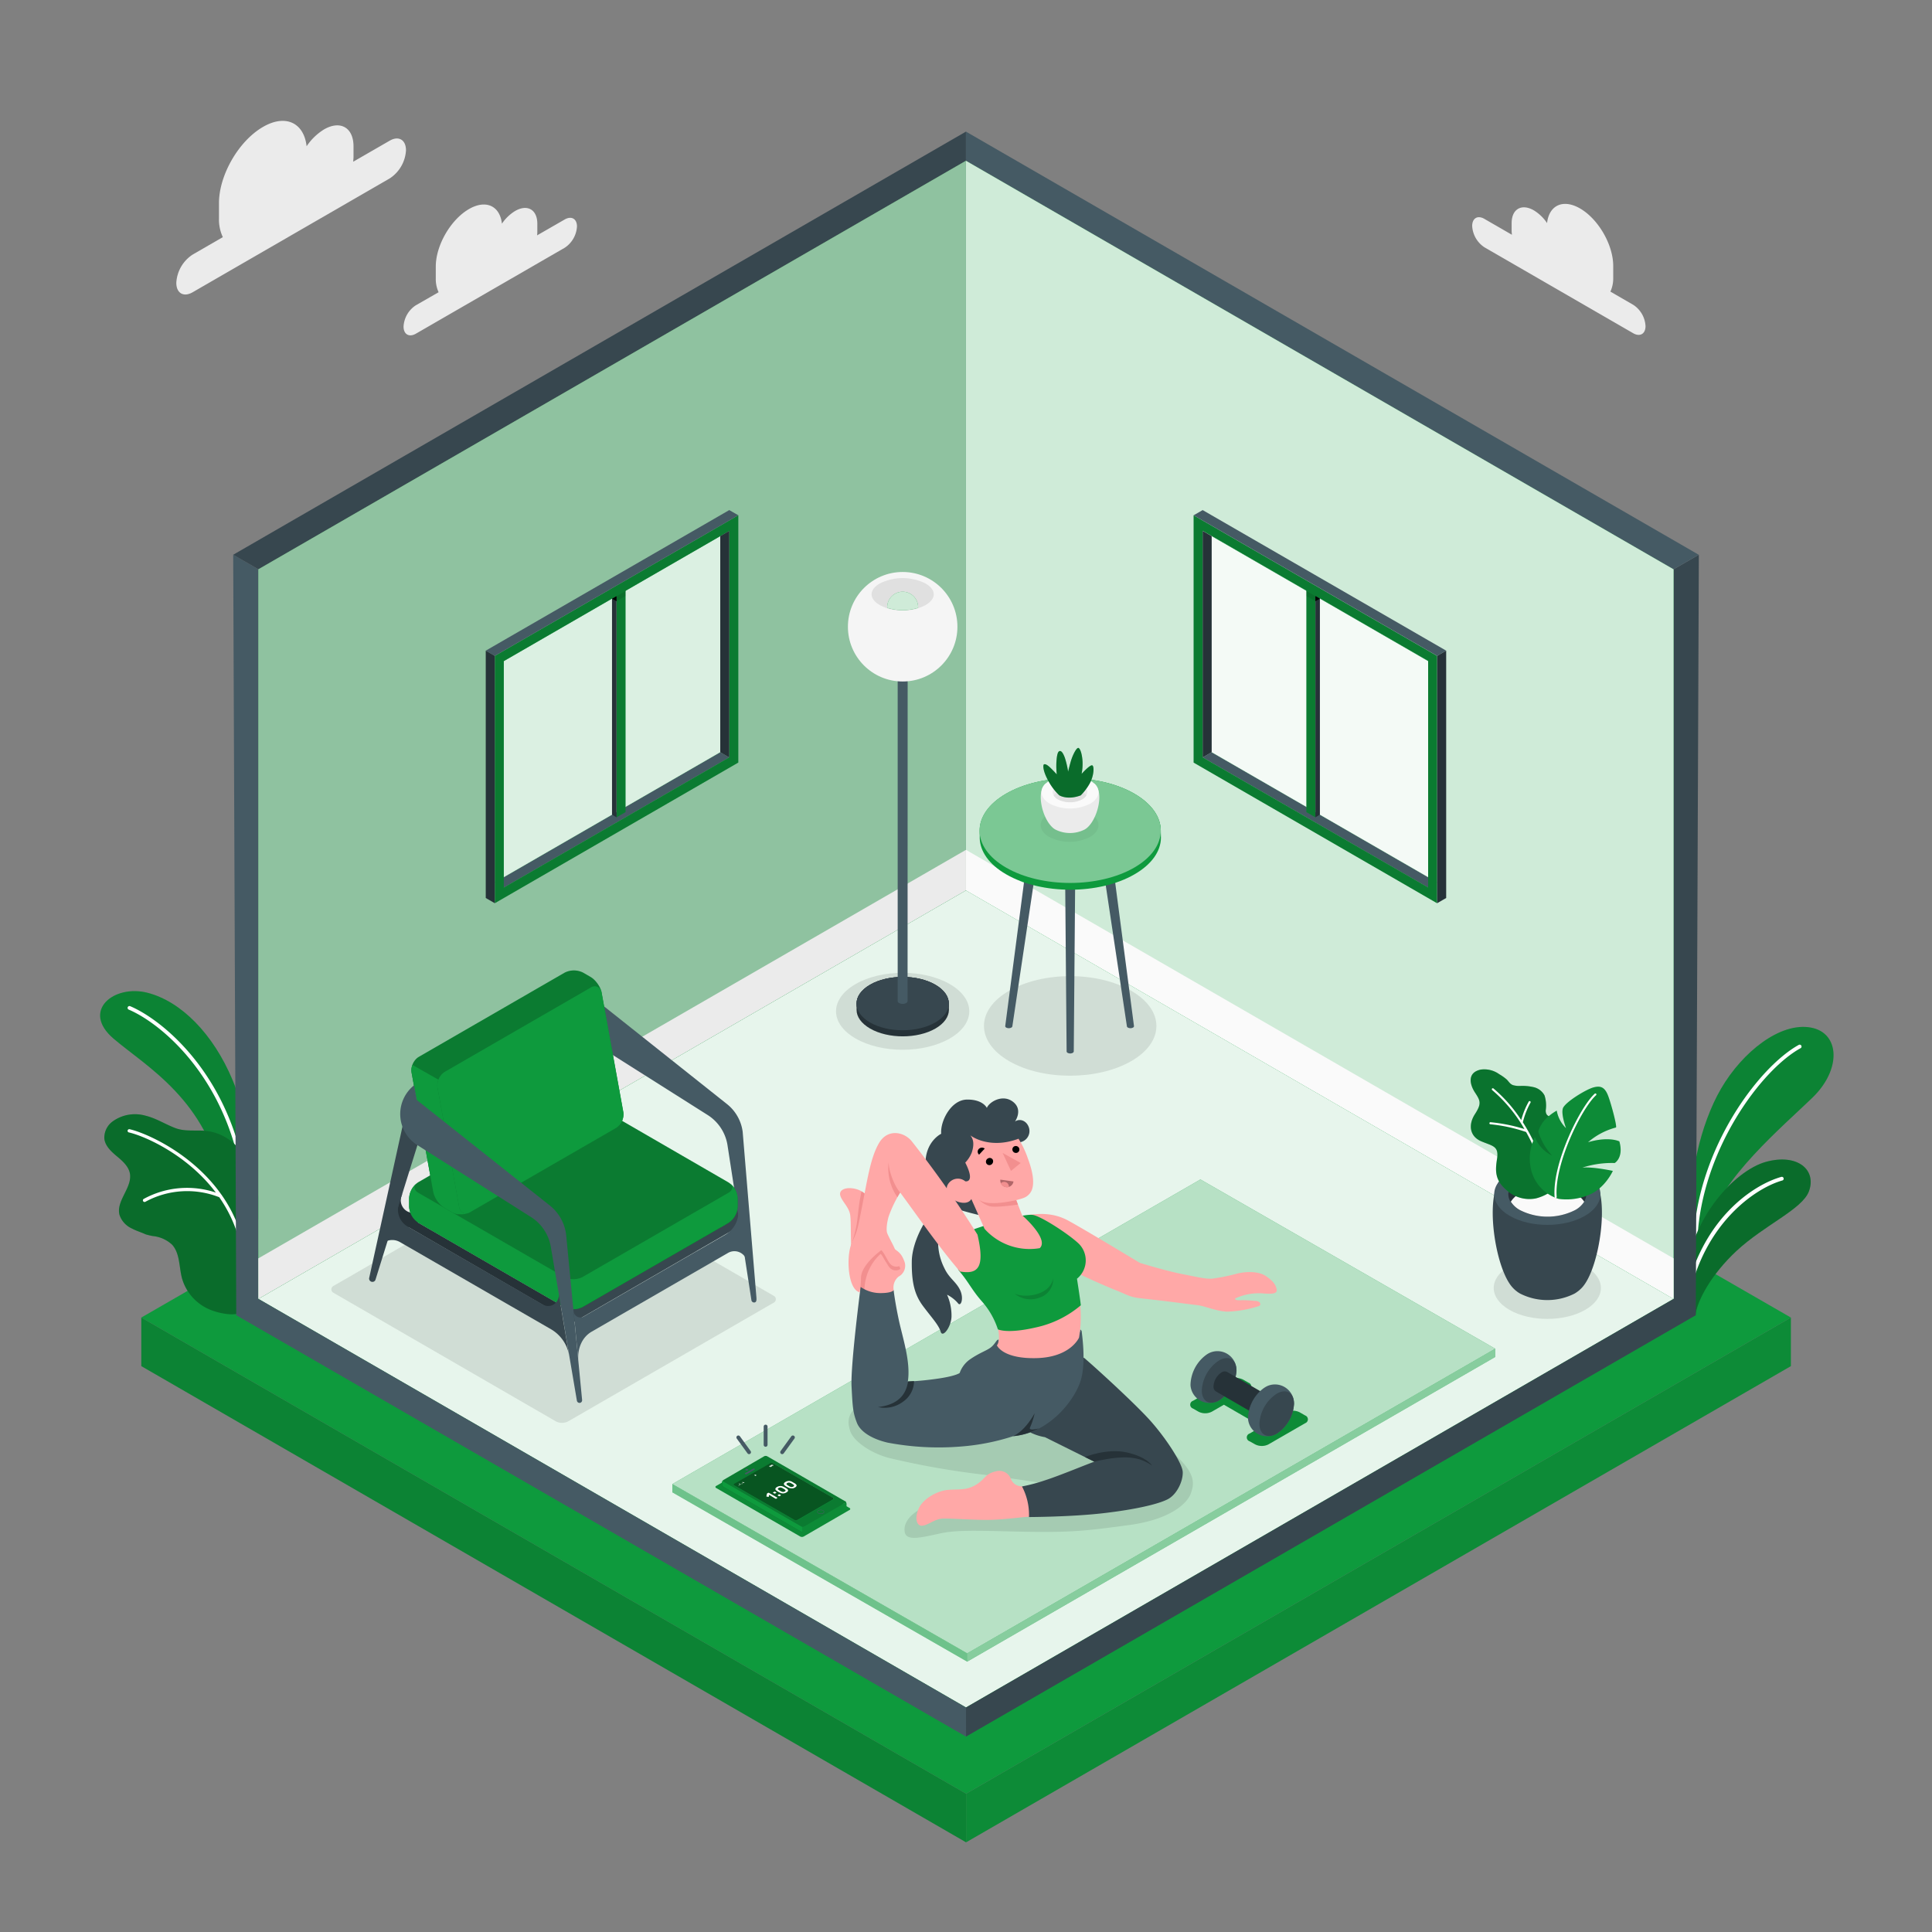 <svg xmlns="http://www.w3.org/2000/svg" viewBox="0 0 500 500"><rect x="0" y="0" width="500" height="500" fill="#808080" stroke="none"/><g id="freepik--Floor--inject-72"><g id="freepik--floor--inject-72"><polygon points="250.02 464.21 36.57 340.98 249.99 217.99 463.48 340.98 250.02 464.21" style="fill:#0E9A3D"></polygon><polygon points="36.57 340.98 36.57 353.55 250.02 476.79 250.02 464.21 36.57 340.98" style="fill:#0E9A3D"></polygon><polygon points="36.57 340.98 36.57 353.55 250.02 476.79 250.02 464.21 36.57 340.98" style="opacity:0.15"></polygon><polygon points="250.02 476.79 463.48 353.55 463.48 340.98 250.02 464.21 250.02 476.79" style="fill:#0E9A3D"></polygon><polygon points="250.02 476.79 463.48 353.55 463.48 340.98 250.02 464.21 250.02 476.79" style="opacity:0.1"></polygon></g></g><g id="freepik--Clouds--inject-72"><g id="freepik--clouds--inject-72"><path d="M100.83,36.42l-9.41,5.43c0-.42.07-.84.07-1.25V37.88c0-4.86-3.4-6.82-7.61-4.4a14.78,14.78,0,0,0-4.53,4.37c-.69-6.11-5.48-8.38-11.29-5-6.29,3.63-11.39,12.46-11.39,19.72v4.08a10.65,10.65,0,0,0,1,4.72l-7.82,4.52a9.32,9.32,0,0,0-4.22,7.31c0,2.69,1.89,3.78,4.22,2.44l51-29.46a9.32,9.32,0,0,0,4.22-7.31C105.05,36.16,103.16,35.07,100.83,36.42Z" style="fill:#ebebeb"></path><path d="M146.13,56.81,139,60.91a7.54,7.54,0,0,0,.06-.94V57.91c0-3.66-2.57-5.14-5.74-3.31a11,11,0,0,0-3.42,3.29c-.52-4.61-4.14-6.32-8.52-3.79-4.75,2.74-8.6,9.4-8.6,14.88v3.08a8.18,8.18,0,0,0,.73,3.57L107.63,79a7,7,0,0,0-3.19,5.52c0,2,1.43,2.85,3.19,1.84l38.5-22.23a7.06,7.06,0,0,0,3.19-5.52C149.32,56.62,147.89,55.79,146.13,56.81Z" style="fill:#ebebeb"></path></g><path id="freepik--Cloud--inject-72" d="M384.17,56.65l7.1,4.1c0-.31-.06-.63-.06-.94V57.75c0-3.66,2.58-5.14,5.75-3.31a11.11,11.11,0,0,1,3.42,3.29c.52-4.61,4.13-6.32,8.52-3.79,4.75,2.74,8.6,9.41,8.6,14.88V71.9a8.18,8.18,0,0,1-.73,3.57l5.9,3.41a7,7,0,0,1,3.19,5.52c0,2-1.43,2.85-3.19,1.84L384.17,64A7.06,7.06,0,0,1,381,58.49C381,56.46,382.41,55.63,384.17,56.65Z" style="fill:#ebebeb"></path></g><g id="freepik--Plants--inject-72"><g id="freepik--plants--inject-72"><path d="M438.09,312c-1-6.55,1.79-20.79,7.33-30.28s15.31-17.26,23.27-15.78c7.42,1.39,8,10.76.34,18.16s-24.13,21.33-26.35,32.5l-1.28,9.83Z" style="fill:#0E9A3D"></path><path d="M438.09,312c-1-6.55,1.79-20.79,7.33-30.28s15.31-17.26,23.27-15.78c7.42,1.39,8,10.76.34,18.16s-24.13,21.33-26.35,32.5l-1.28,9.83Z" style="opacity:0.15"></path><path d="M438.92,321.05a.49.49,0,0,0,.37-.45c1.11-23,16.52-43.77,26.75-49.36a.49.49,0,0,0-.47-.85c-10.42,5.7-26.12,26.84-27.24,50.17a.47.47,0,0,0,.45.5Z" style="fill:#fff"></path><path d="M438.76,340.36c.52-3.83,4.12-10.55,10.65-16.63,7.23-6.72,17-10.76,18.74-15.42,2.05-5.6-3-9.86-11.14-7.62s-21,15.62-20.81,32.92Z" style="fill:#0E9A3D"></path><path d="M438.76,340.36c.52-3.83,4.12-10.55,10.65-16.63,7.23-6.72,17-10.76,18.74-15.42,2.05-5.6-3-9.86-11.14-7.62s-21,15.62-20.81,32.92Z" style="opacity:0.3"></path><path d="M436.6,336.74a.48.48,0,0,0,.37-.38c4-20.13,17.66-29,24.29-30.85a.47.47,0,0,0,.33-.6.47.47,0,0,0-.59-.33c-7.34,2.06-20.85,11-25,31.59a.49.49,0,0,0,.38.57A.45.45,0,0,0,436.6,336.74Z" style="fill:#fff"></path></g><g id="freepik--plants--inject-72"><path d="M64.37,305.62s.84-14.15-4.18-26.11-13.32-20.34-22-22.58-17.28,4.64-8.79,11.88,24.3,15.88,28.39,38.12Z" style="fill:#0E9A3D"></path><path d="M64.37,305.62s.84-14.15-4.18-26.11-13.32-20.34-22-22.58-17.28,4.64-8.79,11.88,24.3,15.88,28.39,38.12Z" style="opacity:0.15"></path><path d="M62.4,301.56h.1a.49.49,0,0,0,.37-.57c-5.32-24.61-21.41-37.31-29.18-40.59a.49.49,0,0,0-.63.26.48.48,0,0,0,.26.63c7.6,3.21,23.37,15.68,28.61,39.9A.48.48,0,0,0,62.4,301.56Z" style="fill:#fff"></path><path d="M27,294.64c.19,1.88,1.71,3.32,3.16,4.53s3,2.53,3.43,4.37c.8,3.74-3.62,7.18-2.66,10.87a5.91,5.91,0,0,0,3.11,3.48c1.17.63,2.44,1,3.67,1.56a17,17,0,0,0,1.84.44,8.57,8.57,0,0,1,5,2.24c2,2.22,1.78,5.62,2.51,8.54a12.44,12.44,0,0,0,6.69,8c2.71,1.3,7.16,2,8.3,1,.86-.77.14-4.17.46-5.29a47.25,47.25,0,0,0,1.66-8.75,16.86,16.86,0,0,1,.7-4c.48-1.44,1-2.89,1.41-4.34s1.27-2.67,1.22-4.43A16.86,16.86,0,0,0,66.4,308q-.8-2.36-1.65-4.68A23.56,23.56,0,0,0,62.3,298a12.46,12.46,0,0,0-8.36-5.25c-2.77-.42-5.83.22-8.5-.78s-4.95-2.53-7.71-3.21a9.89,9.89,0,0,0-8.53,1.43A5.23,5.23,0,0,0,27,294.64Z" style="fill:#0E9A3D"></path><path d="M27,294.64c.19,1.88,1.71,3.32,3.16,4.53s3,2.53,3.43,4.37c.8,3.74-3.62,7.18-2.66,10.87a5.91,5.91,0,0,0,3.11,3.48c1.17.63,2.44,1,3.67,1.56a17,17,0,0,0,1.84.44,8.57,8.57,0,0,1,5,2.24c2,2.22,1.78,5.62,2.51,8.54a12.44,12.44,0,0,0,6.69,8c2.71,1.3,7.16,2,8.3,1,.86-.77.14-4.17.46-5.29a47.25,47.25,0,0,0,1.66-8.75,16.86,16.86,0,0,1,.7-4c.48-1.44,1-2.89,1.41-4.34s1.27-2.67,1.22-4.43A16.86,16.86,0,0,0,66.4,308q-.8-2.36-1.65-4.68A23.56,23.56,0,0,0,62.3,298a12.46,12.46,0,0,0-8.36-5.25c-2.77-.42-5.83.22-8.5-.78s-4.95-2.53-7.71-3.21a9.89,9.89,0,0,0-8.53,1.43A5.23,5.23,0,0,0,27,294.64Z" style="opacity:0.3"></path><path d="M57.42,309.34a.46.46,0,0,0-.13-.18c-7.67-10.86-19.69-16-23.75-16.92a.44.44,0,0,0-.51.33.42.42,0,0,0,.33.5c3.84.86,15,5.62,22.5,15.57a23.38,23.38,0,0,0-18.68,1.65.42.42,0,0,0-.13.59.42.42,0,0,0,.34.19.44.44,0,0,0,.25-.06,22.61,22.61,0,0,1,19.1-1.17,35.64,35.64,0,0,1,6.39,21.92.42.42,0,0,0,.38.44h0a.43.43,0,0,0,.44-.41A36.42,36.42,0,0,0,57.42,309.34Z" style="fill:#fff"></path></g></g><g id="freepik--Walls--inject-72"><g id="freepik--walls--inject-72"><polygon points="250 441.89 433.12 336.15 249.99 230.42 66.86 336.15 250 441.89" style="fill:#0E9A3D"></polygon><g style="opacity:0.9"><polygon points="250 441.89 433.12 336.15 249.99 230.42 66.86 336.15 250 441.89" style="fill:#fff"></polygon></g><polygon points="249.99 449.44 250 441.89 433.12 336.15 433.12 147.34 439.66 143.57 438.87 340.38 249.99 449.44" style="fill:#37474f"></polygon><polygon points="250.02 449.44 250 441.89 66.89 336.15 66.89 147.34 60.35 143.57 61.14 340.38 250.02 449.44" style="fill:#455a64"></polygon><polygon points="60.35 143.57 249.99 34.06 249.99 41.61 66.89 147.34 60.35 143.57" style="fill:#37474f"></polygon><polygon points="439.63 143.57 249.99 34.06 249.99 41.61 433.09 147.34 439.63 143.57" style="fill:#455a64"></polygon><polygon points="249.99 230.42 249.99 41.61 433.12 147.34 433.12 336.15 249.99 230.42" style="fill:#0E9A3D"></polygon><g style="opacity:0.8"><polygon points="249.99 230.42 249.99 41.61 433.12 147.34 433.12 336.15 249.99 230.42" style="fill:#fff"></polygon></g><polygon points="433.12 336.15 433.12 325.67 249.99 219.94 249.99 230.42 433.12 336.15" style="fill:#fafafa"></polygon><polygon points="249.99 230.42 249.99 41.61 66.86 147.34 66.86 336.15 249.99 230.42" style="fill:#0E9A3D"></polygon><g style="opacity:0.6"><polygon points="249.99 230.42 249.99 41.61 66.86 147.34 66.86 336.15 249.99 230.42" style="fill:#fff"></polygon></g><g style="opacity:0.1"><polygon points="249.99 230.42 249.99 41.61 66.86 147.34 66.86 336.15 249.99 230.42"></polygon></g><polygon points="66.86 336.15 66.85 325.67 249.99 219.94 249.99 230.42 66.86 336.15" style="fill:#ebebeb"></polygon></g></g><g id="freepik--Windows--inject-72"><g id="freepik--Window--inject-72"><polygon points="128.05 228.36 130.38 229.71 188.73 196.02 186.4 194.67 128.05 228.36" style="fill:#455a64"></polygon><polygon points="186.4 194.67 130.38 227.01 130.38 171.09 186.4 138.75 186.4 194.67" style="fill:#0E9A3D"></polygon><polygon points="186.4 194.67 130.38 227.01 130.38 171.09 186.4 138.75 186.4 194.67" style="fill:#fff;opacity:0.85"></polygon><polygon points="159.56 152.9 159.56 211.52 161.89 210.17 161.89 151.55 159.56 152.9" style="fill:#0E9A3D"></polygon><polygon points="159.56 152.9 159.56 211.52 161.89 210.17 161.89 151.55 159.56 152.9" style="opacity:0.2"></polygon><polygon points="159.56 154.24 161.88 152.9 161.88 154.25 159.56 155.59 159.56 154.24" style="opacity:0.1"></polygon><polygon points="158.39 152.22 159.56 152.9 159.56 211.52 158.39 210.84 158.39 152.22" style="fill:#263238"></polygon><polygon points="159.56 155.59 158.39 154.92 159.56 154.24 159.56 155.59"></polygon><path d="M191.07,133.35l-63,36.39v64l63-36.39ZM188.73,196l-58.35,33.69V171.09l58.35-33.69Z" style="fill:#0E9A3D"></path><path d="M191.07,133.35l-63,36.39v64l63-36.39ZM188.73,196l-58.35,33.69V171.09l58.35-33.69Z" style="opacity:0.2"></path><polygon points="188.73 196.02 186.4 194.67 186.4 138.75 188.73 137.4 188.73 196.02" style="fill:#263238"></polygon><polygon points="191.07 133.35 188.73 132.01 125.71 168.39 128.05 169.74 191.07 133.35" style="fill:#455a64"></polygon><polygon points="125.71 168.39 128.05 169.74 128.05 233.75 125.71 232.4 125.71 168.39" style="fill:#263238"></polygon></g><g id="freepik--window--inject-72"><polygon points="371.93 228.36 369.6 229.71 311.25 196.02 313.58 194.67 371.93 228.36" style="fill:#455a64"></polygon><polygon points="313.58 194.67 369.6 227.01 369.6 171.09 313.58 138.75 313.58 194.67" style="fill:#0E9A3D"></polygon><polygon points="313.58 194.67 369.6 227.01 369.6 171.09 313.58 138.75 313.58 194.67" style="fill:#fff;opacity:0.95"></polygon><polygon points="340.42 152.9 340.42 211.52 338.09 210.17 338.09 151.55 340.42 152.9" style="fill:#0E9A3D"></polygon><polygon points="340.42 152.9 340.42 211.52 338.09 210.17 338.09 151.55 340.42 152.9" style="opacity:0.2"></polygon><polygon points="340.42 154.24 338.09 152.9 338.09 154.25 340.42 155.59 340.42 154.24" style="opacity:0.1"></polygon><polygon points="341.59 152.22 340.42 152.9 340.42 211.52 341.59 210.84 341.59 152.22" style="fill:#263238"></polygon><polygon points="340.42 155.59 341.59 154.92 340.42 154.24 340.42 155.59"></polygon><path d="M308.91,197.36l63,36.39v-64l-63-36.39Zm2.34-60,58.35,33.69v58.62L311.25,196Z" style="fill:#0E9A3D"></path><path d="M308.91,197.36l63,36.39v-64l-63-36.39Zm2.34-60,58.35,33.69v58.62L311.25,196Z" style="opacity:0.2"></path><polygon points="311.25 196.02 313.58 194.67 313.58 138.75 311.25 137.4 311.25 196.02" style="fill:#263238"></polygon><polygon points="308.91 133.35 311.25 132.01 374.27 168.39 371.93 169.74 308.91 133.35" style="fill:#455a64"></polygon><polygon points="374.27 168.39 371.93 169.74 371.93 233.75 374.27 232.4 374.27 168.39" style="fill:#263238"></polygon></g></g><g id="freepik--Lamp--inject-72"><path id="freepik--Shadow--inject-72" d="M221.42,254.68c-6.74,3.89-6.74,10.19,0,14.08s17.65,3.89,24.38,0,6.74-10.19,0-14.08S228.15,250.79,221.42,254.68Z" style="opacity:0.1"></path><g id="freepik--lamp--inject-72"><path d="M225.16,254.85c-4.66,2.7-4.66,7.06,0,9.76s12.23,2.69,16.9,0,4.66-7.06,0-9.76S229.83,252.16,225.16,254.85Z" style="fill:#37474f"></path><path d="M245.56,259.73h0c0-1.77-1.16-3.53-3.49-4.88-4.67-2.69-12.23-2.69-16.9,0-2.33,1.35-3.49,3.11-3.49,4.88h0v1.65h0c0,1.74,1.2,3.48,3.5,4.81,4.67,2.69,12.23,2.69,16.9,0,2.3-1.33,3.47-3.07,3.5-4.81h0Z" style="fill:#263238"></path><path d="M225.16,254.85c-4.66,2.7-4.66,7.06,0,9.76s12.23,2.69,16.9,0,4.66-7.06,0-9.76S229.83,252.16,225.16,254.85Z" style="fill:#37474f"></path><path d="M234.9,172.65h-2.58V259h0a.61.61,0,0,0,.37.59,2,2,0,0,0,1.82,0,.61.61,0,0,0,.37-.59h0Z" style="fill:#455a64"></path><circle cx="233.61" cy="162.2" r="14.17" style="fill:#f5f5f5"></circle><path d="M233.61,158a11.93,11.93,0,0,1-5.91-1.4c-1.38-.79-2.13-1.78-2.13-2.8s.75-2,2.13-2.8a13.26,13.26,0,0,1,11.82,0c1.38.8,2.13,1.79,2.13,2.8s-.75,2-2.13,2.8A11.93,11.93,0,0,1,233.61,158Z" style="fill:#e0e0e0"></path><path d="M233.61,153.14a4,4,0,0,0-4,4c0,.06,0,.11,0,.17a13.55,13.55,0,0,0,8,0c0-.06,0-.11,0-.17A4,4,0,0,0,233.61,153.14Z" style="fill:#0E9A3D"></path><g style="opacity:0.8"><path d="M233.61,153.14a4,4,0,0,0-4,4c0,.06,0,.11,0,.17a13.55,13.55,0,0,0,8,0c0-.06,0-.11,0-.17A4,4,0,0,0,233.61,153.14Z" style="fill:#fff"></path></g></g></g><g id="freepik--Table--inject-72"><path d="M261.18,256.4c-8.71,5-8.71,13.19,0,18.23s22.85,5,31.56,0,8.72-13.19,0-18.23S269.9,251.37,261.18,256.4Z" style="opacity:0.1"></path><g id="freepik--table--inject-72"><g id="freepik--table--inject-72"><path d="M265.48,224.76a.64.64,0,0,1,.38-.53,2,2,0,0,1,1.85,0,.64.64,0,0,1,.38.53L262,265.58h0a.46.46,0,0,1-.27.36,1.44,1.44,0,0,1-1.31,0,.44.44,0,0,1-.27-.36h0Z" style="fill:#455a64"></path><path d="M288.13,224.76a.66.66,0,0,0-.38-.53,2,2,0,0,0-1.86,0,.66.66,0,0,0-.38.53l6.13,40.82h0a.44.44,0,0,0,.27.36,1.42,1.42,0,0,0,1.3,0,.44.44,0,0,0,.27-.36h0Z" style="fill:#455a64"></path><path d="M278.27,226.11a.67.67,0,0,0-.38-.54,2.08,2.08,0,0,0-1.85,0,.67.67,0,0,0-.39.54l.39,46h0a.47.47,0,0,0,.27.37,1.44,1.44,0,0,0,1.31,0,.52.52,0,0,0,.27-.37h0Z" style="fill:#455a64"></path><path d="M300.41,215h0c0-3.47-2.27-6.93-6.85-9.58-9.15-5.29-24-5.29-33.16,0-4.58,2.65-6.85,6.11-6.85,9.58h0v1.86h0c.06,3.42,2.35,6.83,6.87,9.43,9.16,5.29,24,5.29,33.16,0,4.52-2.6,6.82-6,6.87-9.43h0Z" style="fill:#0E9A3D"></path><path d="M260.38,205.39c-9.16,5.29-9.16,13.86,0,19.15s24,5.29,33.16,0,9.16-13.86,0-19.15S269.54,200.1,260.38,205.39Z" style="fill:#0E9A3D"></path><path d="M260.38,205.39c-9.16,5.29-9.16,13.86,0,19.15s24,5.29,33.16,0,9.16-13.86,0-19.15S269.54,200.1,260.38,205.39Z" style="fill:#fff;opacity:0.45"></path></g><g id="freepik--Pot--inject-72"><g style="opacity:0.05"><path d="M282.1,210.49c2.92,1.69,2.92,4.42,0,6.11a11.67,11.67,0,0,1-10.58,0c-2.92-1.69-2.92-4.42,0-6.11A11.73,11.73,0,0,1,282.1,210.49Z"></path></g><path d="M272.16,213.92c-2.55-2.59-4-9.08-1.56-11.13h12.63c2.48,2.05,1,8.53-1.56,11.13l-.07.07-.09.09-.23.2-.06.05a1.33,1.33,0,0,1-.19.14,3,3,0,0,1-.33.21,8.37,8.37,0,0,1-7.58,0h0a3,3,0,0,1-.33-.21l-.18-.13-.07-.06-.22-.2a.47.47,0,0,1-.1-.1S272.17,213.94,272.16,213.92Z" style="fill:#ebebeb"></path><path d="M282.13,202c2.88,1.66,2.88,4.36,0,6a11.54,11.54,0,0,1-10.43,0c-2.88-1.66-2.88-4.36,0-6A11.48,11.48,0,0,1,282.13,202Z" style="fill:#fafafa"></path><path d="M280.09,203.14c1.75,1,1.75,2.65,0,3.66a7,7,0,0,1-6.35,0c-1.75-1-1.75-2.65,0-3.66A7,7,0,0,1,280.09,203.14Z" style="fill:#ebebeb"></path><path d="M273.74,204.87a7,7,0,0,1,6.35,0,3.11,3.11,0,0,1,1.05,1,3,3,0,0,1-1.05,1,7,7,0,0,1-6.35,0,2.91,2.91,0,0,1-1.05-1A3,3,0,0,1,273.74,204.87Z" style="fill:#e0e0e0"></path><path d="M279.7,205.84a14.43,14.43,0,0,0,2.3-3.05c1.06-1.88,1.25-4.39.7-4.7s-2.78,2.19-2.78,2.19a13.64,13.64,0,0,0,.24-3.2c-.09-1.67-.5-3.18-1-3.49s-1.55,1.8-2,3.33-.73,2.78-.73,2.78a23.38,23.38,0,0,0-.82-3.51c-.56-1.59-1.06-1.95-1.45-1.79s-.65.9-.77,3a20.47,20.47,0,0,0,.1,3s-.79-.87-1.66-1.71-1.37-1-1.65-.87-.35,1.61,1.14,4.3a15,15,0,0,0,2.8,3.69S276.19,207.16,279.7,205.84Z" style="fill:#0E9A3D"></path><path d="M279.7,205.84a14.43,14.43,0,0,0,2.3-3.05c1.06-1.88,1.25-4.39.7-4.7s-2.78,2.19-2.78,2.19a13.64,13.64,0,0,0,.24-3.2c-.09-1.67-.5-3.18-1-3.49s-1.55,1.8-2,3.33-.73,2.78-.73,2.78a23.38,23.38,0,0,0-.82-3.51c-.56-1.59-1.06-1.95-1.45-1.79s-.65.9-.77,3a20.47,20.47,0,0,0,.1,3s-.79-.87-1.66-1.71-1.37-1-1.65-.87-.35,1.61,1.14,4.3a15,15,0,0,0,2.8,3.69S276.19,207.16,279.7,205.84Z" style="opacity:0.3"></path></g></g></g><g id="freepik--plant-with-pot--inject-72"><path id="freepik--shadow--inject-72" d="M390.64,327.66c-5.42,3.13-5.42,8.2,0,11.33s14.2,3.12,19.61,0,5.42-8.2,0-11.33S396.06,324.53,390.64,327.66Z" style="opacity:0.1"></path><g id="freepik--pot--inject-72"><path d="M409.31,333.35c4.74-4.84,7.52-24.52,2.9-28.36H388.69c-4.63,3.84-1.85,23.51,2.89,28.35l.13.14a1.21,1.21,0,0,1,.16.16l.43.38.12.09.35.27c.21.14.41.27.62.39a15.61,15.61,0,0,0,14.12,0h0a7.07,7.07,0,0,0,.61-.4l.34-.25.14-.11c.14-.12.28-.24.41-.37l.19-.18Z" style="fill:#37474f"></path><path d="M390.73,303.45c-5.37,3.1-5.37,8.12,0,11.22s14.07,3.1,19.43,0,5.37-8.12,0-11.22S396.1,300.35,390.73,303.45Z" style="fill:#455a64"></path><path d="M393.31,304.94c-3.94,2.27-3.94,6,0,8.24a15.8,15.8,0,0,0,14.27,0c3.94-2.28,3.94-6,0-8.24A15.74,15.74,0,0,0,393.31,304.94Z" style="fill:#263238"></path><path d="M407.58,308.85a15.74,15.74,0,0,0-14.27,0A6.5,6.5,0,0,0,391,311a6.52,6.52,0,0,0,2.36,2.17,15.8,15.8,0,0,0,14.27,0,6.43,6.43,0,0,0,2.36-2.17A6.42,6.42,0,0,0,407.58,308.85Z" style="fill:#fafafa"></path><g id="freepik--plants--inject-72"><path d="M403.32,295a6.65,6.65,0,0,0,.32-1.86,4.2,4.2,0,0,0-1.95-3.84c-.53-.28-1.19-.45-1.48-1a2,2,0,0,1-.17-1,8.52,8.52,0,0,0-.32-3.81,4.27,4.27,0,0,0-2.75-2.12,12.78,12.78,0,0,0-3.55-.33,5.67,5.67,0,0,1-1.88-.22c-.74-.27-1.06-.9-1.57-1.42A12.19,12.19,0,0,0,388,278a6.6,6.6,0,0,0-4.78-1.19c-3.51.74-2.91,3.77-1.51,5.91s1.79,2.85,0,5.62-1.33,5.74,1.58,7,4.67,1.17,4.15,4.54c-.47,3-.65,5.54,2.5,8.16a8.72,8.72,0,0,0,7.49,2.12,11.86,11.86,0,0,0,3.28-1.36c.74-.53.09-1.06.23-1.9.31-1.8.61-3.6.92-5.39a37.13,37.13,0,0,1,.73-4.26C402.81,296.46,403.1,295.76,403.32,295Z" style="fill:#0E9A3D"></path><path d="M403.32,295a6.65,6.65,0,0,0,.32-1.86,4.2,4.2,0,0,0-1.95-3.84c-.53-.28-1.19-.45-1.48-1a2,2,0,0,1-.17-1,8.52,8.52,0,0,0-.32-3.81,4.27,4.27,0,0,0-2.75-2.12,12.78,12.78,0,0,0-3.55-.33,5.67,5.67,0,0,1-1.88-.22c-.74-.27-1.06-.9-1.57-1.42A12.19,12.19,0,0,0,388,278a6.6,6.6,0,0,0-4.78-1.19c-3.51.74-2.91,3.77-1.51,5.91s1.79,2.85,0,5.62-1.33,5.74,1.58,7,4.67,1.17,4.15,4.54c-.47,3-.65,5.54,2.5,8.16a8.72,8.72,0,0,0,7.49,2.12,11.86,11.86,0,0,0,3.28-1.36c.74-.53.09-1.06.23-1.9.31-1.8.61-3.6.92-5.39a37.13,37.13,0,0,1,.73-4.26C402.81,296.46,403.1,295.76,403.32,295Z" style="opacity:0.25"></path><path d="M395.44,292.64a.21.21,0,0,0-.06-.1c-.42-.74-.85-1.44-1.27-2.1a20.54,20.54,0,0,1,2-5.11A.27.27,0,0,0,396,285a.25.25,0,0,0-.36.09,20.56,20.56,0,0,0-1.95,4.79,37.07,37.07,0,0,0-7.19-8.19.26.26,0,0,0-.37.05.28.28,0,0,0,.06.38,38.26,38.26,0,0,1,8.33,10.08,43,43,0,0,0-8.77-1.77.26.26,0,0,0-.29.24.26.26,0,0,0,.24.29,40.79,40.79,0,0,1,9.25,2,45.88,45.88,0,0,1,5.43,15.65.24.24,0,0,0,.21.22h.09a.26.26,0,0,0,.22-.3A46.36,46.36,0,0,0,395.44,292.64Z" style="fill:#fff"></path><path d="M403.39,310.27a14.93,14.93,0,0,0,7.73-1c4.25-1.68,6.28-6.24,6.28-6.24s-5.09-1.12-7.9-.85a24.73,24.73,0,0,1,8.38-1.19s2.4-1.37,1.21-5.6c0,0-2.69-1.38-8.11.22a18,18,0,0,1,7.21-3.81c.38-.06-1.06-5.59-1.93-8s-1.95-2.91-3.9-2.37-7.38,3.86-7.89,5.42.82,5.12.82,5.12a8.45,8.45,0,0,1-2.41-4.54,13.16,13.16,0,0,0-3.09,2.41,7.92,7.92,0,0,0-1.68,3,16.27,16.27,0,0,0,3.59,6.24,9.1,9.1,0,0,1-4.48-4.78,12.34,12.34,0,0,0-1.19,7.23A10.48,10.48,0,0,0,403.39,310.27Z" style="fill:#0E9A3D"></path><path d="M403.39,310.27a14.93,14.93,0,0,0,7.73-1c4.25-1.68,6.28-6.24,6.28-6.24s-5.09-1.12-7.9-.85a24.73,24.73,0,0,1,8.38-1.19s2.4-1.37,1.21-5.6c0,0-2.69-1.38-8.11.22a18,18,0,0,1,7.21-3.81c.38-.06-1.06-5.59-1.93-8s-1.95-2.91-3.9-2.37-7.38,3.86-7.89,5.42.82,5.12.82,5.12a8.45,8.45,0,0,1-2.41-4.54,13.16,13.16,0,0,0-3.09,2.41,7.92,7.92,0,0,0-1.68,3,16.27,16.27,0,0,0,3.59,6.24,9.1,9.1,0,0,1-4.48-4.78,12.34,12.34,0,0,0-1.19,7.23A10.48,10.48,0,0,0,403.39,310.27Z" style="opacity:0.1"></path><path d="M402.75,310a.25.25,0,0,0,.12-.24c-.7-8.46,6.5-23,10.2-26.33a.26.26,0,0,0,0-.37.26.26,0,0,0-.36,0c-3.76,3.35-11.08,18.16-10.37,26.76a.26.26,0,0,0,.28.23A.23.23,0,0,0,402.75,310Z" style="fill:#fff"></path></g></g></g><g id="freepik--Chair--inject-72"><path id="freepik--shadow--inject-72" d="M200.22,335.34l-57.55-33.28a3.45,3.45,0,0,0-3.13,0l-53.2,30.72a1,1,0,0,0,0,1.81l57.54,33.27a3.45,3.45,0,0,0,3.13,0l4.34-2.5,28.92-16.7,19.95-11.52A1,1,0,0,0,200.22,335.34Z" style="opacity:0.1"></path><g id="freepik--chair--inject-72"><path d="M190.57,310.09h0a6.88,6.88,0,0,1-3.35,7.1l-39.17,20.42-.11,2.26-1.78,1,2.29,1.32,43.3-25.06Z" style="fill:#37474f"></path><path d="M149.67,352.18h0c-.25-3,.82-6,3.44-7.54l35.29-20.38a3.31,3.31,0,0,1,4.93,2.32h0L191,312.53h0a6.75,6.75,0,0,1-3.27,7l-36.54,21.12a1.75,1.75,0,0,1-2.74-1.44l-.19-1.93Z" style="fill:#455a64"></path><path d="M150.44,255.77l-10,5.78,42.68,27a11.33,11.33,0,0,1,5.14,7.72l6.21,40.25a.7.7,0,0,0,1,.49h0c.23-.14.37-.4.28-1.37l-3.55-42.77a11,11,0,0,0-4.2-7.25Z" style="fill:#455a64"></path><path d="M104.1,308.87l-.24.57a4.36,4.36,0,0,0,1.82,5.51L145,337.67l-1-5.89,1.48,8.83-44.11-25.54Z" style="fill:#263238"></path><path d="M104.1,308.87l-.09.41a3.29,3.29,0,0,0,4.68,4.18l1.68-1,2.23,1.29-9.17,5.3-2.91-1.94Z" style="fill:#263238"></path><path d="M146,338.23l-37.73-21.8a5.27,5.27,0,0,1-2.39-4.13v-2.22a5.25,5.25,0,0,1,2.39-4.13L146,284.16a5.27,5.27,0,0,1,4.77,0L188.51,306a5.24,5.24,0,0,1,2.38,4.13v2.25a5.26,5.26,0,0,1-2.38,4.13l-37.73,21.77A5.27,5.27,0,0,1,146,338.23Z" style="fill:#0E9A3D"></path><path d="M146,338.23l-37.73-21.8a5.27,5.27,0,0,1-2.39-4.13v-2.22a5.25,5.25,0,0,1,2.39-4.13L146,284.16a5.27,5.27,0,0,1,4.77,0L188.51,306a5.24,5.24,0,0,1,2.38,4.13v2.25a5.26,5.26,0,0,1-2.38,4.13l-37.73,21.77A5.27,5.27,0,0,1,146,338.23Z" style="opacity:0.2"></path><path d="M146.71,338.53a3.69,3.69,0,0,1-.7-.3l-37.73-21.8a5.27,5.27,0,0,1-2.39-4.13v-2.23a5.35,5.35,0,0,1,1.94-3.81c-.85.76-.7,1.78.45,2.44l37.55,21.68Z" style="fill:#0E9A3D"></path><path d="M190.9,310.07v2.26a5.27,5.27,0,0,1-2.39,4.13l-37.73,21.77a5.29,5.29,0,0,1-4.07.3l-.88-8.15.18.1a5.21,5.21,0,0,0,4.77,0l37.73-21.78c1.15-.66,1.3-1.68.45-2.44A5.35,5.35,0,0,1,190.9,310.07Z" style="fill:#0E9A3D"></path><path d="M159.43,291.91,121.7,313.69a4.89,4.89,0,0,1-2.8.55,3,3,0,0,1-.42,0h-.08l-.25-.05h0l-.37-.09a4,4,0,0,1-.81-.35L115,312.57a6.69,6.69,0,0,1-2.87-4.08l-5.61-30.9a3.81,3.81,0,0,1-.05-.59,1.93,1.93,0,0,1,0-.24,4.39,4.39,0,0,1,.26-1.17,4.21,4.21,0,0,1,1.26-1.8l.16-.12.25-.16,37.74-21.79a5.27,5.27,0,0,1,4.77,0l1.94,1.12a5.12,5.12,0,0,1,1.14.94,1.24,1.24,0,0,1,.19.21,6.37,6.37,0,0,1,.7.94,2.39,2.39,0,0,1,.13.21l.11.19c.06.1.1.19.15.28s.09.19.13.29l.09.23a.76.76,0,0,1,0,.11c0,.08.05.15.07.22a2.68,2.68,0,0,1,.07.27,1.46,1.46,0,0,1,.05.2l5.61,30.89A4.19,4.19,0,0,1,159.43,291.91Z" style="fill:#0E9A3D"></path><path d="M159.43,291.91,121.7,313.69a4.89,4.89,0,0,1-2.8.55,3,3,0,0,1-.42,0h-.08l-.25-.05h0l-.37-.09a4,4,0,0,1-.81-.35L115,312.57a6.69,6.69,0,0,1-2.87-4.08l-5.61-30.9a3.81,3.81,0,0,1-.05-.59,1.93,1.93,0,0,1,0-.24,4.39,4.39,0,0,1,.26-1.17,4.21,4.21,0,0,1,1.26-1.8l.16-.12.25-.16,37.74-21.79a5.27,5.27,0,0,1,4.77,0l1.94,1.12a5.12,5.12,0,0,1,1.14.94,1.24,1.24,0,0,1,.19.21,6.37,6.37,0,0,1,.7.94,2.39,2.39,0,0,1,.13.21l.11.19c.06.1.1.19.15.28s.09.19.13.29l.09.23a.76.76,0,0,1,0,.11c0,.08.05.15.07.22a2.68,2.68,0,0,1,.07.27,1.46,1.46,0,0,1,.05.2l5.61,30.89A4.19,4.19,0,0,1,159.43,291.91Z" style="opacity:0.2"></path><path d="M113.22,281.47l5.61,30.89a1.81,1.81,0,0,0,2.87,1.33l37.73-21.78a4.19,4.19,0,0,0,1.9-4.09l-5.61-30.89a1.81,1.81,0,0,0-2.87-1.33l-37.73,21.78A4.19,4.19,0,0,0,113.22,281.47Z" style="fill:#0E9A3D"></path><path d="M120.73,314.08a5.59,5.59,0,0,1-1.83.16,3,3,0,0,1-.42,0c-.11,0-.22,0-.33-.06h0l-.37-.09a4,4,0,0,1-.81-.35L115,312.57a6.69,6.69,0,0,1-2.87-4.08l-5.61-30.9a3.81,3.81,0,0,1-.05-.59,1.93,1.93,0,0,1,0-.24,4.39,4.39,0,0,1,.26-1.17l6.73,3.83a3.84,3.84,0,0,0-.24,2.05l5.61,30.89a1.78,1.78,0,0,0,1.89,1.66A.13.13,0,0,0,120.73,314.08Z" style="fill:#0E9A3D"></path><path d="M95.57,330.62l8.92-40.57,4.35,3.72L97.16,331.24a.86.86,0,0,1-.35.4h0A.86.86,0,0,1,95.57,330.62Z" style="fill:#37474f"></path><path d="M107.85,284.66,142.31,312a11.38,11.38,0,0,1,4.25,8l4.09,42.33a.69.69,0,0,1-.35.66h0a.69.69,0,0,1-1-.49l-6.75-39.81a11.36,11.36,0,0,0-5.13-7.72L108,296.35a9.51,9.51,0,0,1-.83-15.48Z" style="fill:#455a64"></path><path d="M103.49,310.94h0a5,5,0,0,0,1.83,6.38l35.18,20.31a2.75,2.75,0,0,0,4.08-2.83h0l2.7,15.94h0a9.72,9.72,0,0,0-4.64-6.71l-39.11-22.57a4,4,0,0,0-5.69,1.88h0Z" style="fill:#37474f"></path></g></g><g id="freepik--Mat--inject-72"><g id="freepik--mat--inject-72"><polygon points="386.97 349.05 250.31 427.9 174 384.08 310.67 305.24 386.97 349.05" style="fill:#0E9A3D"></polygon><polygon points="386.97 349.05 250.31 427.9 174 384.08 310.67 305.24 386.97 349.05" style="fill:#fff;opacity:0.7"></polygon><polygon points="386.97 349.05 386.97 351.18 250.31 430.03 250.31 427.9 386.97 349.05" style="fill:#0E9A3D"></polygon><polygon points="386.97 349.05 386.97 351.18 250.31 430.03 250.31 427.9 386.97 349.05" style="fill:#fff;opacity:0.5"></polygon><polygon points="250.31 427.9 174 384.08 174 386.21 250.31 430.03 250.31 427.9" style="fill:#0E9A3D"></polygon><polygon points="250.31 427.9 174 384.08 174 386.21 250.31 430.03 250.31 427.9" style="fill:#fff;opacity:0.4"></polygon></g></g><g id="freepik--Device--inject-72"><g id="freepik--device--inject-72"><g id="freepik--shadow--inject-72"><path id="freepik--shadow--inject-72" d="M208,397.64l11.84-6.86a.27.27,0,0,0,0-.52l-21.73-12.55a1,1,0,0,0-.92,0l-11.84,6.85a.28.28,0,0,0,0,.53l21.74,12.55A1,1,0,0,0,208,397.64Z" style="fill:#0E9A3D"></path><path id="freepik--shadow--inject-72" d="M208,397.64l11.84-6.86a.27.27,0,0,0,0-.52l-21.73-12.55a1,1,0,0,0-.92,0l-11.84,6.85a.28.28,0,0,0,0,.53l21.74,12.55A1,1,0,0,0,208,397.64Z" style="opacity:0.1"></path></g><g id="freepik--device--inject-72"><g id="freepik--device--inject-72"><path d="M218.7,388.52c.16.12.14.3,0,.41L208.13,395a.87.87,0,0,1-.77,0l-20.1-11.6c-.2-.12-.21-.29,0-.42a.87.87,0,0,0-.34.64v.5a.85.85,0,0,0,.39.67l20.1,11.6a.87.87,0,0,0,.77,0l10.52-6.07a.84.84,0,0,0,.38-.66v-.51A.89.89,0,0,0,218.7,388.52Z" style="fill:#0E9A3D"></path><path d="M218.7,388.52c.16.12.14.3,0,.41L208.13,395a.87.87,0,0,1-.77,0l-20.1-11.6c-.2-.12-.21-.29,0-.42a.87.87,0,0,0-.34.64v.5a.85.85,0,0,0,.39.67l20.1,11.6a.87.87,0,0,0,.77,0l10.52-6.07a.84.84,0,0,0,.38-.66v-.51A.89.89,0,0,0,218.7,388.52Z" style="opacity:0.1"></path><path d="M218.65,388.49l-20.11-11.61a.85.85,0,0,0-.76,0L187.26,383c-.21.12-.21.32,0,.45l20.1,11.6a.87.87,0,0,0,.77,0l10.52-6.07A.23.23,0,0,0,218.65,388.49Zm-3-.79c.18.11.18.27,0,.38l-9.3,5.37a.74.74,0,0,1-.65,0l-15.66-9c-.18-.1-.18-.27,0-.38l9.31-5.37a.55.55,0,0,1,.55-.06Z" style="fill:#0E9A3D"></path><path d="M218.65,388.49l-20.11-11.61a.85.85,0,0,0-.76,0L187.26,383c-.21.12-.21.32,0,.45l20.1,11.6a.87.87,0,0,0,.77,0l10.52-6.07A.23.23,0,0,0,218.65,388.49Zm-3-.79c.18.11.18.27,0,.38l-9.3,5.37a.74.74,0,0,1-.65,0l-15.66-9c-.18-.1-.18-.27,0-.38l9.31-5.37a.55.55,0,0,1,.55-.06Z" style="opacity:0.2"></path><path d="M187.21,383a.87.87,0,0,0-.34.64v.5a.85.85,0,0,0,.39.67l20.1,11.6a.79.79,0,0,0,.38.09v-1.39a.79.79,0,0,1-.38-.09l-20.1-11.6C187.06,383.28,187.05,383.11,187.21,383Z" style="opacity:0.3"></path><path d="M187.21,383a.87.87,0,0,0-.34.64v.5a.85.85,0,0,0,.39.67l20.1,11.6a.79.79,0,0,0,.38.09v-1.39a.79.79,0,0,1-.38-.09l-20.1-11.6C187.06,383.28,187.05,383.11,187.21,383Z" style="fill:#0E9A3D"></path><path d="M193.53,380.51a.15.15,0,0,0,0-.29.59.59,0,0,0-.52,0,.15.15,0,0,0,0,.29A.59.59,0,0,0,193.53,380.51Z" style="fill:#455a64"></path><path d="M212.39,391.82a1.3,1.3,0,0,1-.63-.15.5.5,0,0,1-.27-.4.47.47,0,0,1,.27-.39,1.4,1.4,0,0,1,1.26,0,.47.47,0,0,1,.28.39.49.49,0,0,1-.28.4h0A1.28,1.28,0,0,1,212.39,391.82Zm0-1a1.21,1.21,0,0,0-.58.14.37.37,0,0,0-.22.3.39.39,0,0,0,.22.31,1.31,1.31,0,0,0,1.16,0h0c.15-.09.23-.19.23-.31a.37.37,0,0,0-.23-.3A1.21,1.21,0,0,0,212.39,390.83Z" style="fill:#455a64"></path><path d="M193.27,381.5l2-1.15c.12-.07.13-.17,0-.24a.48.48,0,0,0-.42,0l-2,1.14c-.12.07-.12.18,0,.24A.46.46,0,0,0,193.27,381.5Z" style="fill:#455a64"></path><path d="M199.9,378.6a.55.55,0,0,0-.55.06L190,384c-.18.11-.18.28,0,.38l15.66,9a.74.74,0,0,0,.65,0l9.3-5.37c.19-.11.19-.27,0-.38Z" style="fill:#0E9A3D"></path><path d="M199.9,378.6a.55.55,0,0,0-.55.06L190,384c-.18.11-.18.28,0,.38l15.66,9a.74.74,0,0,0,.65,0l9.3-5.37c.19-.11.19-.27,0-.38Z" style="opacity:0.45"></path><path d="M198.41,387.3a.11.11,0,0,1-.08,0,.05.05,0,0,1,0,0l.16-.76a.43.43,0,0,1,0,0,.08.08,0,0,1,.05-.05l.26-.15a.13.13,0,0,1,.09,0s.07,0,.09,0l2.18,1.25a.07.07,0,0,1,0,.06.05.05,0,0,1,0,.05l-.27.16-.09,0-.09,0-1.67-1-.1.49a.08.08,0,0,1,0,.05h-.1Z" style="fill:#fff"></path><path d="M200.39,386.05a.13.13,0,0,1,.09,0s.07,0,.09,0l.33.19a.05.05,0,0,1,0,.05.07.07,0,0,1,0,.06l-.31.18-.09,0-.09,0-.33-.2a.05.05,0,0,1,0-.1Zm1.18.68.09,0,.09,0,.33.19s0,0,0,.05,0,0,0,.06l-.31.18-.09,0-.09,0-.33-.19s0,0,0-.06,0,0,0,0Z" style="fill:#fff"></path><path d="M202.91,384.84l.15.08.16.09.16.09.13.08a1.35,1.35,0,0,1,.31.25.43.43,0,0,1,.13.25.35.35,0,0,1-.08.28,1.21,1.21,0,0,1-.35.28,2.13,2.13,0,0,1-.48.2,1.93,1.93,0,0,1-.47.05,2.23,2.23,0,0,1-.45-.08l-.42-.18-.3-.16-.28-.18a1.33,1.33,0,0,1-.31-.24.48.48,0,0,1-.14-.26.36.36,0,0,1,.08-.27,1,1,0,0,1,.34-.29,2.2,2.2,0,0,1,.49-.2,1.88,1.88,0,0,1,.47-.05,2.14,2.14,0,0,1,.44.08A2.65,2.65,0,0,1,202.91,384.84Zm-.77,1.12a1.25,1.25,0,0,0,.49.15.83.83,0,0,0,.47-.12c.16-.09.23-.18.2-.27s-.11-.18-.26-.28l-.27-.17-.29-.16a1.29,1.29,0,0,0-.5-.15.8.8,0,0,0-.46.12q-.24.14-.21.27c0,.09.11.18.26.28l.28.17Z" style="fill:#fff"></path><path d="M205.12,383.57l.14.08.16.09.16.09.14.08a1.53,1.53,0,0,1,.3.25.49.49,0,0,1,.14.25.37.37,0,0,1-.09.27,1.14,1.14,0,0,1-.34.29,2.41,2.41,0,0,1-.49.2,1.91,1.91,0,0,1-.47,0,1.76,1.76,0,0,1-.45-.07l-.42-.18-.3-.16-.28-.18a1.67,1.67,0,0,1-.31-.24.48.48,0,0,1-.14-.26.36.36,0,0,1,.08-.27,1,1,0,0,1,.34-.29,2.2,2.2,0,0,1,.49-.2,1.93,1.93,0,0,1,.47-.05,1.63,1.63,0,0,1,.44.08A2.3,2.3,0,0,1,205.12,383.57Zm-.78,1.12a1.25,1.25,0,0,0,.49.15.83.83,0,0,0,.47-.12c.16-.09.23-.18.2-.27a.57.57,0,0,0-.25-.28L205,384l-.29-.16a1.24,1.24,0,0,0-.5-.15.8.8,0,0,0-.46.12q-.24.13-.21.27a.6.6,0,0,0,.26.28l.28.17Z" style="fill:#fff"></path></g><path d="M191.15,384.53l-.11-.06a0,0,0,0,1,0,0h.09l.11.06a0,0,0,0,1,0,0h0A.11.11,0,0,1,191.15,384.53Z" style="fill:#fff"></path><path d="M191.33,384.43l-.18-.11a0,0,0,0,1,0,0h.09l.18.1s0,0,0,.05h-.09Z" style="fill:#fff"></path><path d="M191.51,384.32l-.25-.14s0,0,0-.05h.09l.25.15a0,0,0,0,1,0,0h-.09Z" style="fill:#fff"></path><path d="M191.69,384.22l-.43-.25s0,0,0-.05h0a.11.11,0,0,1,.08,0l.43.25s0,0,0,0h-.09Z" style="fill:#fff"></path><path d="M192.21,384h0l-.06,0-.21.11h0l0,0h0v-.25h0l0,0h.05l.22.13,0,0h.06l0,0,.06,0s0,0,0,0h0l0,0Zm-.12-.08-.16-.09V384Z" style="fill:#fff"></path><path d="M192.42,383.79a.46.46,0,0,1-.21-.05q-.09-.06-.09-.12c0-.05,0-.09.12-.13l.09,0,.08,0h0v0h0a.29.29,0,0,0-.13,0,.13.13,0,0,0-.08.08s0,.06.07.09a.28.28,0,0,0,.15,0,.42.42,0,0,0,.15,0s0,0,0,0l0,0-.1-.06-.09.05h-.06s0,0,0,0l.14-.07h.05l.14.09h0a.33.33,0,0,1-.12.11A.7.7,0,0,1,192.42,383.79Z" style="fill:#fff"></path><path d="M195.24,381.8l.24.14h.07l.24-.14a0,0,0,0,0,0,0l-.24-.13h-.07l-.24.13S195.22,381.79,195.24,381.8Z" style="fill:#fff"></path><path d="M195.41,381.61l-.11,0-.1,0s0,.07,0,.1l.08.05h.06l-.08-.05a0,0,0,0,1,0-.07l0,0,0,0,.08,0h.06Z" style="fill:#fff"></path><path d="M199.79,379.08a.21.21,0,0,0-.12,0l-.61.35a.06.06,0,0,0,0,.11l.23.13.11,0h.06l.06,0,.61-.36c.05,0,.05-.07,0-.11l-.22-.12A.21.21,0,0,0,199.79,379.08Zm-.39.62-.05,0-.22-.13a0,0,0,0,1,0-.08l.61-.35h.1l.22.13a0,0,0,0,1,0,.08l-.61.35Z" style="fill:#fff"></path><path d="M199.42,379.65h0l-.2-.12s0,0,0-.06l.55-.32h0l.2.12s0,0,0,.06l-.55.32Z" style="fill:#fff"></path><path d="M199.94,379.09a.2.2,0,0,1,.12,0l0,0c.05,0,.07.06.05.07l0,0-.21-.13Z" style="fill:#fff"></path></g><path d="M198.14,374.42a.5.5,0,0,1-.5-.5V369.2a.5.5,0,1,1,1,0v4.72A.5.5,0,0,1,198.14,374.42Z" style="fill:#455a64"></path><path d="M193.86,376.33a.49.49,0,0,1-.41-.21l-2.77-3.82a.5.5,0,0,1,.11-.7.51.51,0,0,1,.7.11l2.77,3.82a.51.51,0,0,1-.11.7A.46.46,0,0,1,193.86,376.33Z" style="fill:#455a64"></path><path d="M202.42,376.33a.46.46,0,0,1-.29-.1.51.51,0,0,1-.11-.7l2.77-3.82a.51.51,0,0,1,.7-.11.49.49,0,0,1,.11.7l-2.77,3.82A.49.49,0,0,1,202.42,376.33Z" style="fill:#455a64"></path></g></g><g id="freepik--Dumbbell--inject-72"><g id="freepik--dumbbell--inject-72"><g id="freepik--shadow--inject-72"><path id="freepik--shadow--inject-72" d="M324.81,373.79,323.4,373a1.05,1.05,0,0,1,0-2l3.13-1.81-9.78-5.65-3.13,1.8a3.81,3.81,0,0,1-3.45,0l-1.41-.81a1.05,1.05,0,0,1,0-2l9.51-5.49a3.81,3.81,0,0,1,3.45,0l1.41.81a1.06,1.06,0,0,1,0,2l-3.46,2,9.78,5.66,3.46-2a3.81,3.81,0,0,1,3.45,0l1.41.81a1.06,1.06,0,0,1,0,2l-9.51,5.49A3.81,3.81,0,0,1,324.81,373.79Z" style="fill:#0E9A3D"></path><path id="freepik--shadow--inject-72" d="M324.81,373.79,323.4,373a1.05,1.05,0,0,1,0-2l3.13-1.81-9.78-5.65-3.13,1.8a3.81,3.81,0,0,1-3.45,0l-1.41-.81a1.05,1.05,0,0,1,0-2l9.51-5.49a3.81,3.81,0,0,1,3.45,0l1.41.81a1.06,1.06,0,0,1,0,2l-3.46,2,9.78,5.66,3.46-2a3.81,3.81,0,0,1,3.45,0l1.41.81a1.06,1.06,0,0,1,0,2l-9.51,5.49A3.81,3.81,0,0,1,324.81,373.79Z" style="opacity:0.1"></path></g><path d="M320,354.61v0a4.92,4.92,0,0,0-7.42-4.25l0,0-.12.08-.13.08a10,10,0,0,0-4.22,7.59v.06a3.39,3.39,0,0,0,0,.45h0a4.93,4.93,0,0,0,4.9,4.47,4.77,4.77,0,0,0,1.08-.13,4.42,4.42,0,0,0,1.45-.55,9.91,9.91,0,0,0,4.48-7.75Z" style="fill:#455a64"></path><path d="M315.5,352.08a9.87,9.87,0,0,0-4.47,7.75c0,2.85,2,4,4.47,2.58a9.91,9.91,0,0,0,4.48-7.75C320,351.81,318,350.65,315.5,352.08Z" style="fill:#37474f"></path><path d="M329.11,361.74h0l0,0-11.49-6.66h0a1.41,1.41,0,0,0-1.5.11,4.56,4.56,0,0,0-2.06,3.57,1.43,1.43,0,0,0,.63,1.35l11.5,6.66h0a1.4,1.4,0,0,0,1.48-.12,4.56,4.56,0,0,0,2.06-3.57A1.45,1.45,0,0,0,329.11,361.74Z" style="fill:#263238"></path><path d="M325.57,365.44c0,1.31.92,1.85,2.06,1.19a4.56,4.56,0,0,0,2.06-3.57c0-1.32-.92-1.85-2.06-1.2A4.56,4.56,0,0,0,325.57,365.44Z" style="fill:#455a64"></path><path d="M334.89,363.22v0a4.93,4.93,0,0,0-4.92-4.93,4.81,4.81,0,0,0-2.5.69h0l-.12.08-.14.08a10,10,0,0,0-4.22,7.59v.06c0,.15,0,.3,0,.45h0a4.93,4.93,0,0,0,4.91,4.47,4.84,4.84,0,0,0,1.08-.13,4.59,4.59,0,0,0,1.45-.55,9.9,9.9,0,0,0,4.47-7.75Z" style="fill:#455a64"></path><path d="M330.42,360.69a9.88,9.88,0,0,0-4.48,7.75c0,2.85,2,4,4.48,2.58a9.9,9.9,0,0,0,4.47-7.75C334.89,360.42,332.89,359.26,330.42,360.69Z" style="fill:#37474f"></path></g></g><g id="freepik--Character--inject-72"><g id="freepik--character--inject-72"><path id="freepik--shadow--inject-72" d="M220,370.26c.92,2.9,5.79,6.05,10.47,7.15a208.79,208.79,0,0,0,24.34,4.26c12.6,1.64,27.14,4.12,27.14,4.12s-34.85,1.33-40.6,3.35-7.66,5-7.2,7.39,4.3,1.38,9.2.31,11.89-.59,23.05-.41,15.34-.33,25.94-1.77,15-5.63,15.88-8.25,1.61-5.69-7.09-12.39c-9.62-7.4-17.45-13.56-35.19-15.88s-37,2.58-42.24,4.88S219.6,368.86,220,370.26Z" style="opacity:0.1"></path><path d="M264.49,384.66a3,3,0,0,1-2.86-1.88,3.19,3.19,0,0,0-3.88-2c-2.95.67-2.67,2-5.26,3.53s-4.7,1-7.4,1.3-6.17,2.31-7.28,4.69-.71,4.63.82,4.55,3.32-1.8,5.4-1.85,6.86.31,11,.35,9.77-.79,11.3-.81S267.78,385.76,264.49,384.66Z" style="fill:#ffa8a7"></path><path d="M280.49,351.35c3,2.54,13.12,11.78,17.12,16.22s8.37,11.09,8.48,13.37-1.45,5.8-3.88,7.06-8.28,2.64-16.64,3.61-19.27,1-19.27,1a15.69,15.69,0,0,0-1.81-7.92,44.82,44.82,0,0,0,5.91-1.57c4-1.28,10.69-4.11,12.81-4.83l-12.77-6.35a13.51,13.51,0,0,1-3.78-1.22Z" style="fill:#37474f"></path><path d="M298.13,379.26c-2.71-1.75-5.68-3.15-14.92-1l-2.41-1.19s5.66-2.34,10.83-1.18S298.13,379.26,298.13,379.26Z" style="fill:#263238"></path><path d="M231.29,333.89a3.64,3.64,0,0,1,1.28-3.52,3.17,3.17,0,0,0,1.41-4.11c-1.06-2.83-2.36-2.37-4.22-4.73s-1.62-4.52-2.29-7.15-3.12-5.79-5.63-6.57-4.69-.07-4.41,1.43,2.24,3.05,2.58,5.09,0,7.14.52,11.21,2.2,6.81,2.39,10.12C223,337.19,230.65,337.3,231.29,333.89Z" style="fill:#ffa8a7"></path><path d="M230.72,322.57a9.19,9.19,0,0,1-1-1c-1.85-2.36-1.62-4.52-2.29-7.15a11,11,0,0,0-3.6-5.44c-.18.84-.35,1.69-.51,2.58-.39,2.06-1,4.86-1.24,6.21a26.39,26.39,0,0,1-1.82,5.17c0,.9.12,1.79.23,2.64.41,3.28,1.57,5.69,2.12,8.23,0-.52,1.3,3.21,1.19,2.19-.85-7.69,4.14-11.49,4.14-11.49.86.85,1.67,2.88,2.22,3.45a2.08,2.08,0,0,0,2.74.51c.34-.28-.48-.91-.93-2.64A14.22,14.22,0,0,0,230.72,322.57Z" style="fill:#f28f8f"></path><path d="M230.31,322.16c-.18-.19-.36-.39-.55-.63-1.85-2.36-1.62-4.52-2.29-7.15a10.71,10.71,0,0,0-4.51-6.06c-.13.66-.26,1.33-.39,2-.39,2-.65,5.68-.95,7a38.91,38.91,0,0,1-1.35,5,16.55,16.55,0,0,0,.26,3.17,30.09,30.09,0,0,0,1.38,5.54c0-.21,0-.42,0-.67.09-3.43,5.27-7.11,5.27-7.11.86.84,1.66,2.88,2.22,3.45a2.08,2.08,0,0,0,2.74.51c.34-.28-.48-.91-.93-2.64A12.7,12.7,0,0,0,230.31,322.16Z" style="fill:#f28f8f"></path><path d="M258.5,346.74l-.12.63s2.39,3.14,10.53,2.32,10.56-5,10.56-5l.07-.62a.76.76,0,0,1,.42.59c0,.42,1.18,7.73-.25,12.54s-7.84,13.64-17.51,14.49a57.85,57.85,0,0,1-13.55,2.67,70.8,70.8,0,0,1-18.89-1c-3.61-.82-7-2.58-8-5.16s-1.1-3.87-1.38-9.41,2.35-25.73,2.35-25.73a8.92,8.92,0,0,0,5.14,1.59c3.07,0,3.4-.76,3.4-.76s.32,2.92,1.33,7.66,3.13,10.86,2.35,16a81.94,81.94,0,0,0,8.22-.83c4.3-.66,5.19-1.39,5.19-1.39a7.23,7.23,0,0,1,2.72-3.56c2.26-1.56,4-2.13,5.14-2.91C257.64,347.86,257.93,346.46,258.5,346.74Z" style="fill:#455a64"></path><path d="M266.6,369.37a17.86,17.86,0,0,0,1.16-3.63s-2.27,4.45-5.56,5.93a18.05,18.05,0,0,0,6.66-2S266,370.48,266.6,369.37Z" style="fill:#263238"></path><path d="M235,357.51c-.49,3.27-2.4,6-7.76,6.64a7.93,7.93,0,0,0,6.57-1.47,6.5,6.5,0,0,0,2.74-5.25Z" style="fill:#263238"></path><path d="M310,337.79c1.77.19,4.94,1.62,7.64,1.66a29.36,29.36,0,0,0,8-1.39.9.9,0,0,0,.37-.17.62.62,0,0,0-.09-.9,1.76,1.76,0,0,0-.95-.31c-1.05-.1-2.1-.17-3.15-.2a14.56,14.56,0,0,1-1.62,0c-.14,0-.89-.25-.44-.48a14.41,14.41,0,0,1,6.9-1.28c3,.26,3.95,0,3.73-1.08-.27-1.42-1.23-2.29-2.66-3.32s-4.11-1.48-7.4-.76a48.75,48.75,0,0,1-6.66,1.36c-1.78.08-3.35-.34-7.7-1.19s-11-2.91-11-2.91-14.7-8.88-18.64-11c-3.78-2-7.33-1.77-10.17-1.39l9,13.3s7.62,3.8,14.14,6.39c2.14.86,3.11,1.55,5.66,1.85C302.75,336.82,307.56,337.51,310,337.79Z" style="fill:#ffa8a7"></path><path d="M266.32,291.94c-.53-1.88-2.36-2.59-3.64-1.69,0,0,2.19-3.08-.56-5.14s-6.2.17-6.72,1.62c0,0-1-2.22-5.15-2.16s-6.94,5.6-6.67,8.85c0,0-4.37,2.06-4.05,8.35a11.89,11.89,0,0,0,4.44,9.07c-4,3.1-7.94,10.27-8,15.61-.06,5.55.75,8.66,2.91,11.56s4.06,4.89,4.56,6.62,2.71-1.17,2.81-3.89a13.37,13.37,0,0,0-1.15-5.67,9.1,9.1,0,0,1,2.79,2.16c.74,1.12,1.63-1.11.6-3.32s-2.84-3.05-4.07-5.68a15.05,15.05,0,0,1-.92-11.44c.86-2.86,1.4-4.39,1.66-5.1a11.93,11.93,0,0,0,2.33,1.13c2.09.73,5.72,1.6,5.72,1.6l10.88-18.83A2.94,2.94,0,0,0,266.32,291.94Z" style="fill:#37474f"></path><path d="M279.37,336.17a32,32,0,0,1-.12,10s-2.15,5.09-11,5.31S258,348.17,258,348.17s.95-1,.32-4.14C257.58,340.46,279.37,336.17,279.37,336.17Z" style="fill:#ffa8a7"></path><path d="M252.09,318.11c4.19-1.46,13.14-4.16,15.37-3.66s8.89,4.78,11.65,7.34a6.09,6.09,0,0,1-.39,9.14s.81,5.17,1,6.87a26.57,26.57,0,0,1-11.65,5.74c-7.52,1.74-9.82.49-9.82.49a20.41,20.41,0,0,0-3.93-7c-2.8-3.12-3.59-5.18-6-8S252.09,318.11,252.09,318.11Z" style="fill:#0E9A3D"></path><path d="M262.55,334.75c2.35,1.27,9.2.61,10-3.92a5,5,0,0,1-3.54,5A6.45,6.45,0,0,1,262.55,334.75Z" style="opacity:0.15"></path><path d="M251.12,293.82c1.29,1,5.93,3.34,12.47.88a24.07,24.07,0,0,1,2.43,5.13c2.27,6.06,1.18,8.31.37,9.18S265,310.06,263,310.6l1.51,3.89s7.09,6.14,4.58,8.53a15.64,15.64,0,0,1-14.29-5l-3.42-7.72s-.64,1.52-3.22.79c-2.13-.6-3.63-2.56-3-4.27a3,3,0,0,1,4.65-1.1s2.74.55,0-4.84a8.07,8.07,0,0,0,1.69-2.63C252.18,296.14,251.93,294.83,251.12,293.82Z" style="fill:#ffa8a7"></path><path d="M263,310.6c-5.35,1.14-8.49,1-9.82-.28a6.94,6.94,0,0,0,2.91,1.84c1.66.45,7.35-.42,7.35-.42Z" style="fill:#f28f8f"></path><path d="M256.93,300.13a1,1,0,0,1-.4,1.27.91.91,0,0,1-1.26-.32.94.94,0,0,1,.4-1.27A.9.9,0,0,1,256.93,300.13Z"></path><path d="M258.89,305.29l3.4.47a1.7,1.7,0,0,1-1.92,1.46A1.73,1.73,0,0,1,258.89,305.29Z" style="fill:#b16668"></path><path d="M259,306.23a1.2,1.2,0,0,1,.72-.35A1.22,1.22,0,0,1,261.1,307a1.2,1.2,0,0,1,0,.19,1.77,1.77,0,0,1-.73.06A1.74,1.74,0,0,1,259,306.23Z" style="fill:#f28f8f"></path><path d="M254.85,297.25l-1.46,1.57a1,1,0,0,1-.1-1.45A1.17,1.17,0,0,1,254.85,297.25Z"></path><path d="M263.7,297.05a.89.89,0,0,1-.34,1.22.92.92,0,0,1-1.24-.36.89.89,0,0,1,.34-1.22A.94.94,0,0,1,263.7,297.05Z"></path><polygon points="259.48 298.38 261.64 303.03 264.14 300.98 259.48 298.38" style="fill:#f28f8f"></polygon><path d="M222.83,330.65c.08-3.43,5.26-7.11,5.26-7.11.86.84,1.67,2.88,2.22,3.45a2.08,2.08,0,0,0,2.74.51c.34-.28-.48-.91-.92-2.64-.58-2.21-1.44-3.28-2.47-5.58-.38-.84-.16-2.72.31-4.41a31.62,31.62,0,0,1,3-6.24c4.62,6.27,10.25,14.4,15.47,20.43,4.79.83,6.48-1.11,4.53-9.54a271.39,271.39,0,0,0-17-24.15c-1.93-2.43-6.3-3.44-8.55.57-2,3.51-2.79,8.43-4,14.65-.39,2.05-.94,4.86-1.24,6.21-.66,3.05-1.34,3.69-2,5.57-1.15,3.54-.68,11.33,2.3,12.07l.18-1.38C222.77,332.5,222.8,331.83,222.83,330.65Z" style="fill:#ffa8a7"></path><path d="M230,300.6a13.08,13.08,0,0,0,2.24,9.23h0c.26-.47.51-.88.71-1.2C231.18,306.53,229.83,302.31,230,300.6Z" style="fill:#f28f8f"></path></g></g></svg>
